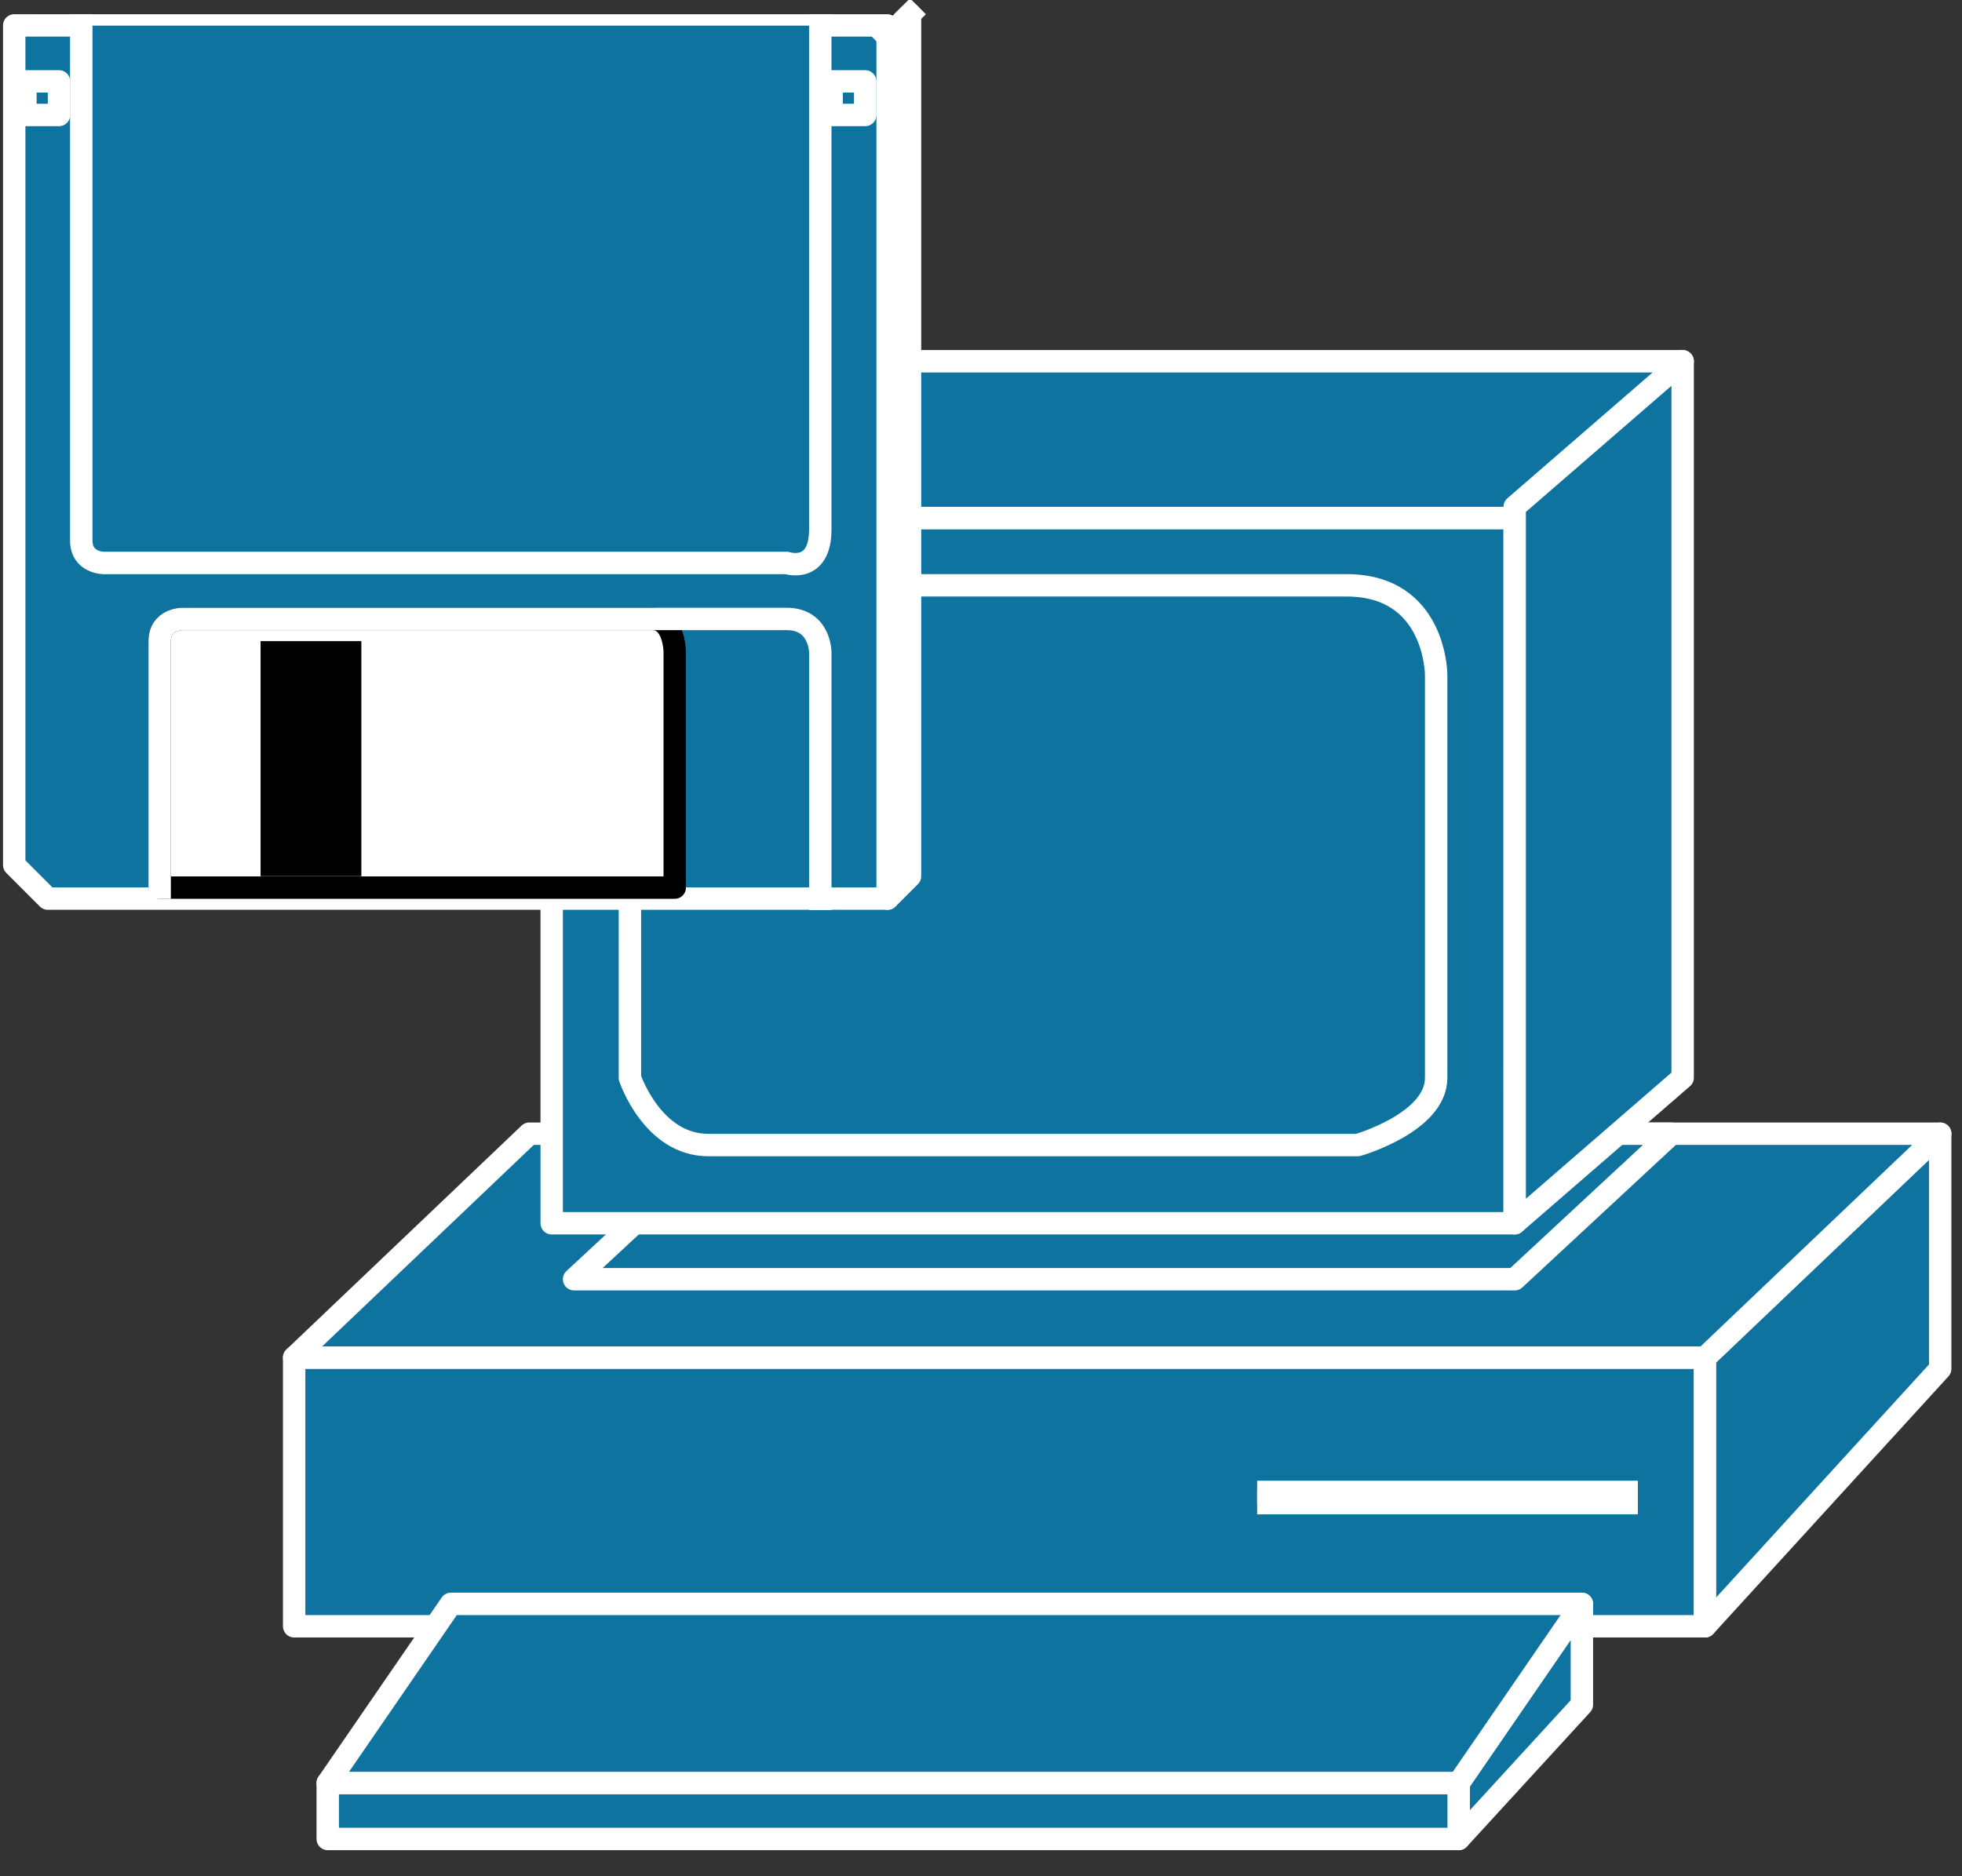 <svg xmlns="http://www.w3.org/2000/svg" xmlns:xlink="http://www.w3.org/1999/xlink" viewBox="0 0 69 66" fill="#fff" fill-rule="evenodd" stroke="#000" stroke-linecap="round" stroke-linejoin="round"><rect x="0" y="0" width="69" height="66" fill="#333333" stroke="none"/><style><![CDATA[.B{stroke:#fff}.C{stroke-linejoin:miter}.D{stroke-width:.788}.E{stroke:none}.F{fill:#0f73a0}.G{fill:none}.H{stroke-linecap:square}]]></style><use xlink:href="#A" x=".5" y=".5"/><symbol id="A" overflow="visible"><path d="M59.463 56.707v-9.451H9.845v9.451h49.618z" class="B C D F"/><path d="M44.105 52.375h12.602z" fill="#0b719f" class="E"/><path d="M44.105 52.375h12.601" class="B C D G H"/><path d="M44.105 51.981h12.602z" fill="#0b719f" class="E"/><g class="B C D"><path d="M44.105 51.981h12.601" class="G H"/><g class="F"><path d="M67.733 47.65v-8.27l-8.27 7.876v9.451l8.27-9.057zM50.8 64.189V62.22l4.332-6.301v3.544L50.8 64.189z"/><path d="M50.799 62.22v1.969H11.026V62.22h39.773z"/><path d="M50.8 62.22H11.026l4.332-6.301h39.773L50.8 62.22zm16.933-22.84H18.115l-8.27 7.876h49.618l8.27-7.876z"/><path d="M58.282 39.38H25.203l-5.513 5.119h33.079l5.513-5.119z"/><path d="M52.769 42.53V17.721H18.902V42.53h33.867z"/></g></g><use xlink:href="#C" class="E F"/><g class="B C D"><use xlink:href="#C" class="G"/><g class="F"><path d="M58.675 12.208h-34.26l-5.513 5.513h33.867l5.907-5.513z"/><path d="M58.676 37.411V12.208l-5.907 5.119V42.53l5.907-5.119z"/></g></g><path d="M31.504 0l-.788.394H0L.788 0h30.716z" fill="#000" class="E"/><g class="B C D F"><path d="M31.504 30.322V0l-.788.788V31.11l.788-.788z"/><path d="M1.181 31.11h29.535V.394H0v29.535l1.181 1.181z"/></g><use xlink:href="#D" class="E F"/><g class="B C D G"><use xlink:href="#D" class="H"/><path d="M1.575 3.544V2.363H.394v1.181h1.181zm28.353 0V2.363h-1.181v1.181h1.181z"/></g><use xlink:href="#E" class="E"/><g class="C D G"><use xlink:href="#E"/><path d="M28.349 31.117v-8.663s0-1.181-1.181-1.181H5.903s-.788 0-.788.788v8.663" class="B H"/></g><path d="M12.208 30.323v-8.27H8.664v8.27h3.544z" fill="#000" class="E"/><path d="M30.716.788L31.504 0" class="B C D G H"/></symbol><defs ><path id="C" d="M21.654 23.24c0-2.757 2.363-3.15 2.363-3.15h22.84c3.15 0 3.15 3.15 3.15 3.15v14.176c0 1.575-2.757 2.363-2.757 2.363h-22.84c-1.969 0-2.757-2.363-2.757-2.363z"/><path id="D" d="M28.348.401v17.721c0 1.575-1.181 1.181-1.181 1.181H3.146s-.788 0-.788-.788V.401"/><path id="E" d="M23.229 22.453v8.27H5.115V22.06c0-.788.788-.788.788-.788h16.539c.788 0 .788 1.181.788 1.181z"/></defs></svg>